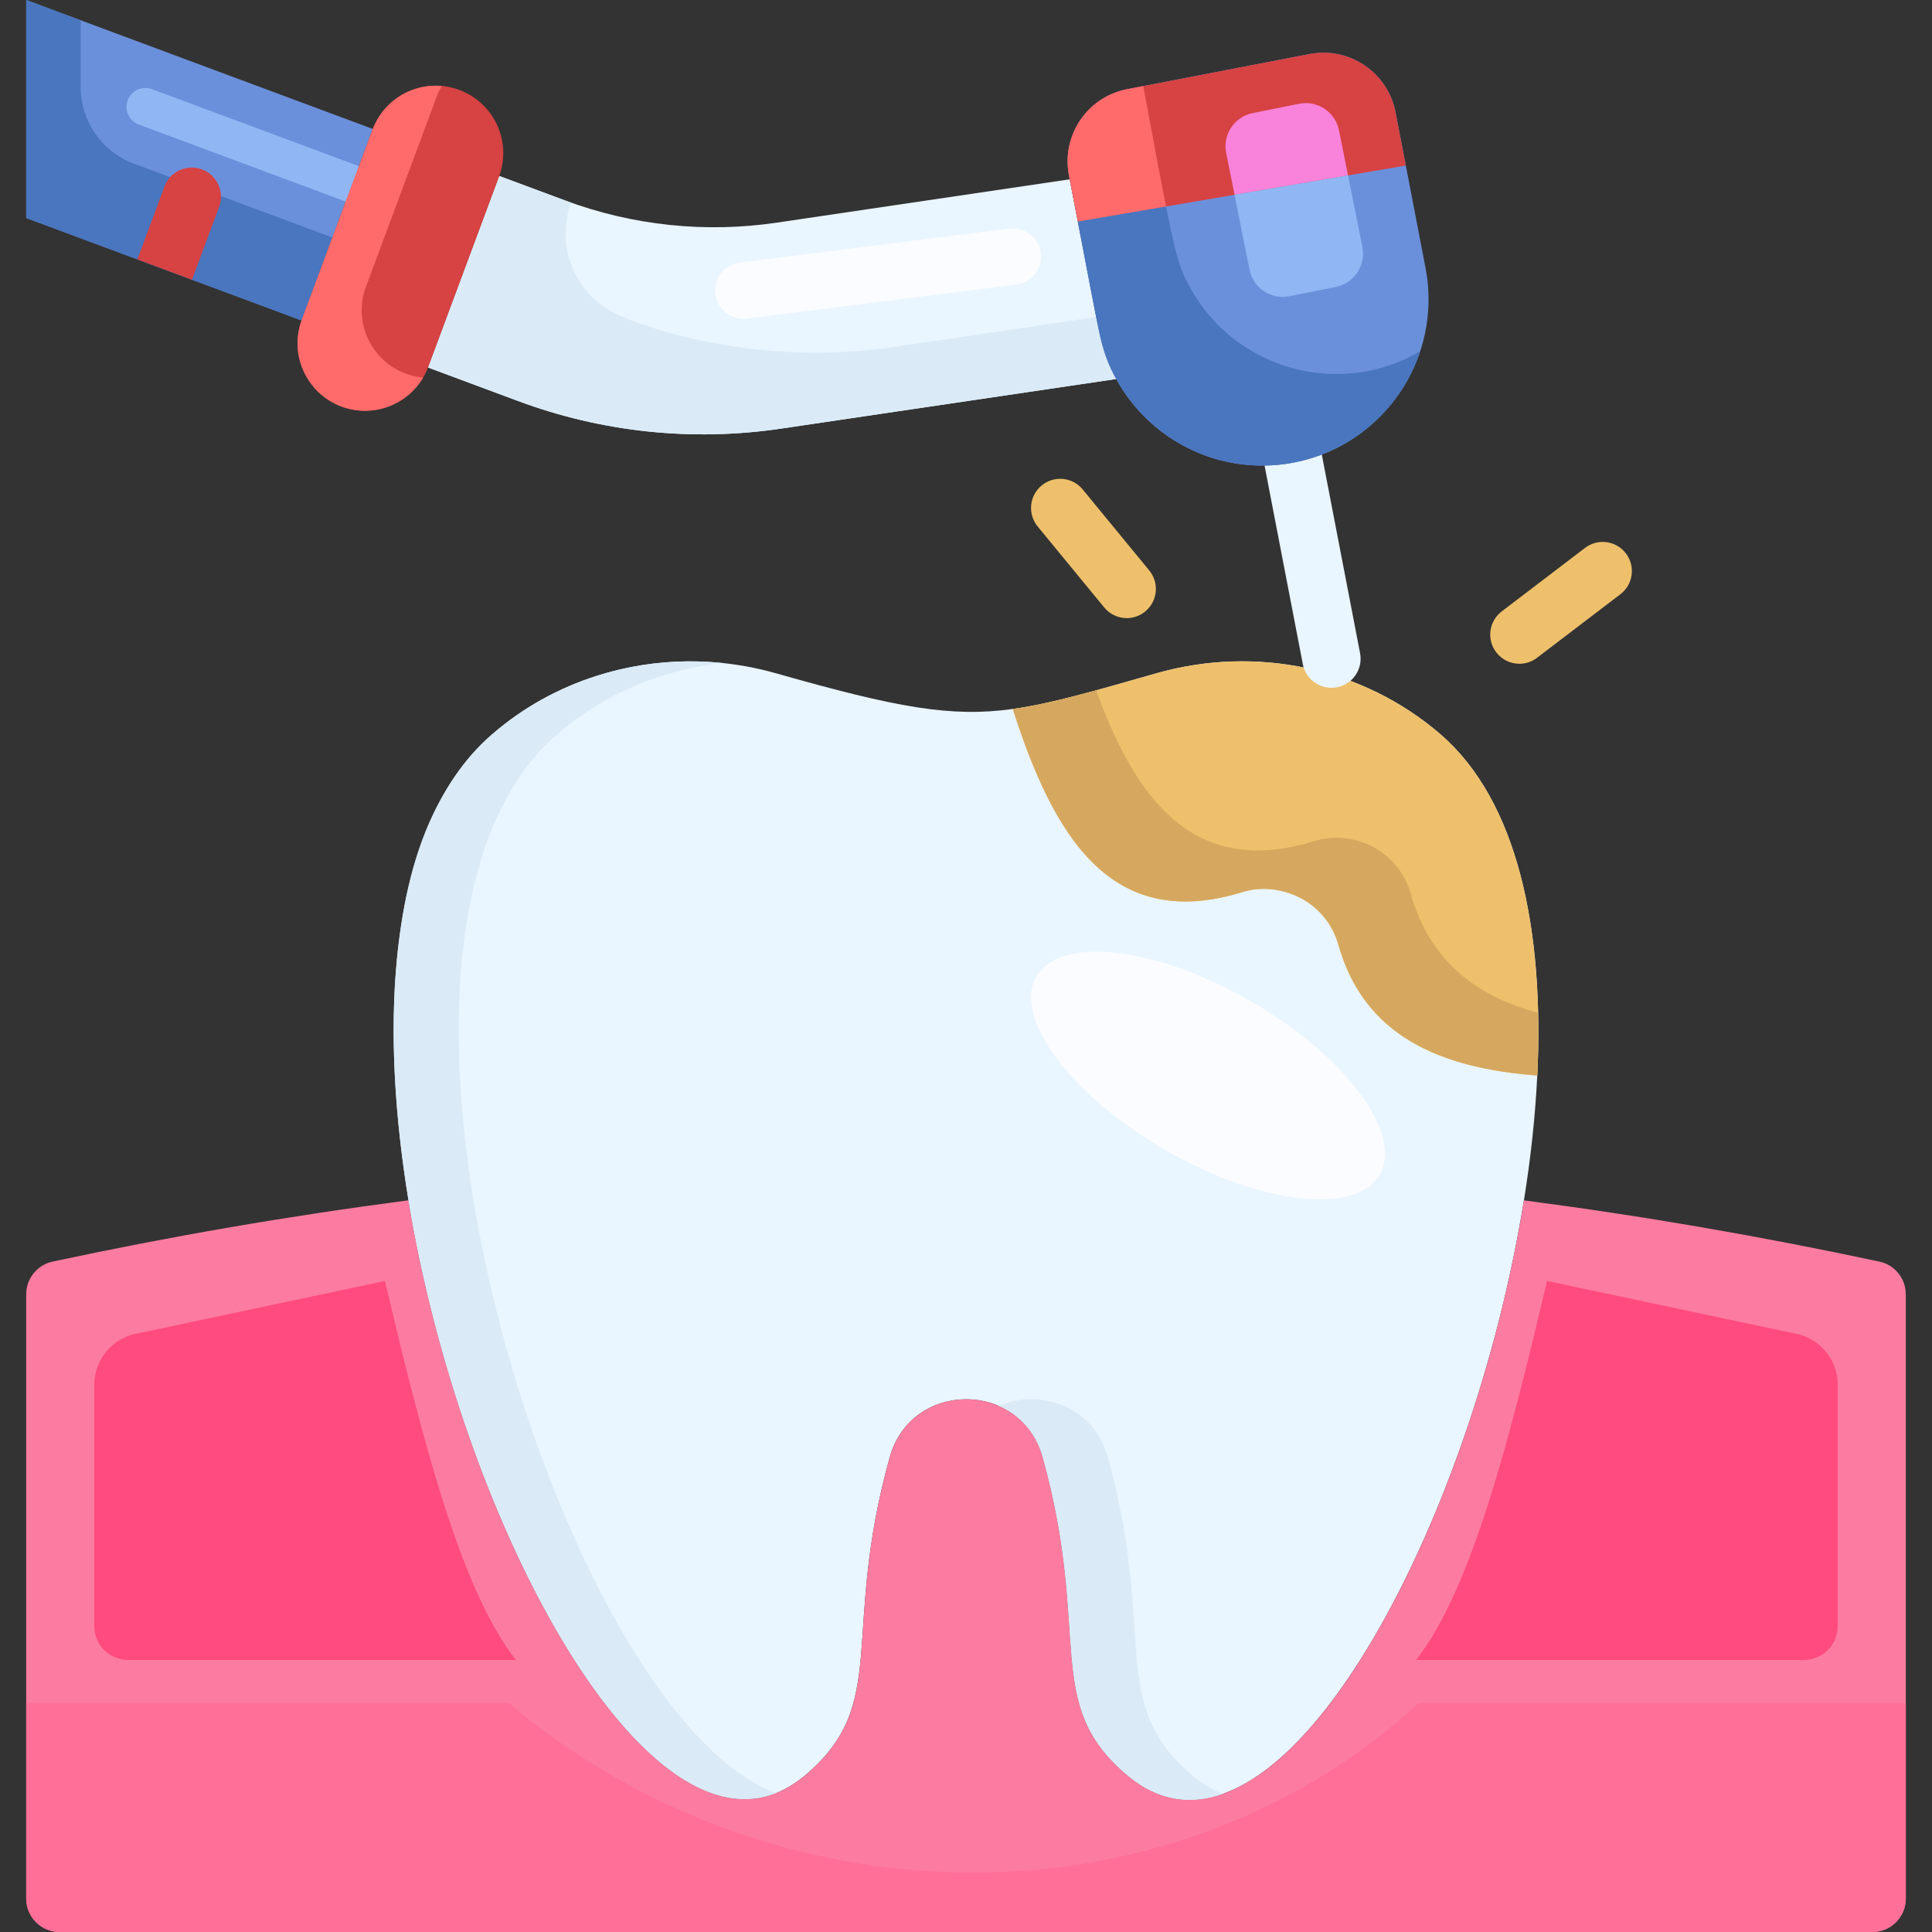 <svg width="32" height="32" viewBox="0 0 32 32" fill="none" xmlns="http://www.w3.org/2000/svg">
<rect x="0" y="0" width="32" height="32" fill="#333333" stroke="none"/>
<g clip-path="url(#clip0_686_4818)">
<path d="M25.462 17.814C25.429 18.487 25.354 19.182 25.241 19.882C25.145 20.475 25.023 21.073 24.879 21.664C23.662 26.647 20.835 31.204 18.685 29.415C17.25 28.22 18.093 27.089 17.271 24.136C16.915 22.856 15.093 22.856 14.737 24.136C13.914 27.09 14.758 28.22 13.323 29.415C11.214 31.169 8.368 26.631 7.134 21.662C6.987 21.072 6.863 20.475 6.766 19.881C6.536 18.48 6.455 17.099 6.576 15.871C6.732 14.294 7.218 12.967 8.147 12.164C8.406 11.941 8.684 11.747 8.978 11.584C10.141 10.939 11.539 10.779 12.854 11.152C14.862 11.723 15.75 11.884 16.774 11.743C17.413 11.656 18.105 11.45 19.153 11.152C20.794 10.685 22.571 11.049 23.861 12.164C25.141 13.271 25.578 15.403 25.462 17.814ZM8.269 2.915L7.089 6.087L8.581 6.642C9.972 7.16 11.47 7.317 12.938 7.099L18.488 6.277C18.354 6.033 18.256 5.765 18.201 5.477L17.718 2.97L12.871 3.687C11.687 3.863 10.476 3.736 9.354 3.318L8.269 2.915Z" fill="#E9F5FF"/>
<path d="M25.462 17.815C23.863 17.692 22.599 17.169 22.168 15.649C22.051 15.238 21.741 14.91 21.331 14.787L21.298 14.777C21.064 14.706 20.813 14.703 20.579 14.775C18.398 15.451 17.448 13.848 16.774 11.743C17.413 11.655 18.105 11.45 19.153 11.152C20.794 10.685 22.571 11.049 23.861 12.164C25.141 13.27 25.578 15.403 25.462 17.815Z" fill="#EEC06B"/>
<path d="M25.462 17.814C23.863 17.692 22.598 17.169 22.168 15.648C21.959 14.911 21.187 14.588 20.58 14.775C18.398 15.451 17.449 13.848 16.775 11.743C17.185 11.687 17.619 11.582 18.156 11.434C18.822 13.264 19.786 14.546 21.778 13.929C22.393 13.737 23.158 14.069 23.366 14.802C23.684 15.921 24.453 16.5 25.476 16.776C25.484 17.115 25.478 17.462 25.462 17.814Z" fill="#D6A85F"/>
<path d="M31.129 20.896C29.166 20.476 27.203 20.138 25.241 19.882C25.146 20.476 25.023 21.073 24.879 21.664C23.663 26.647 20.835 31.204 18.685 29.415C17.249 28.22 18.093 27.089 17.271 24.136C16.914 22.856 15.093 22.856 14.737 24.136C13.914 27.09 14.759 28.22 13.323 29.415C11.214 31.169 8.368 26.631 7.134 21.663C6.987 21.072 6.862 20.475 6.766 19.881C4.8 20.137 2.836 20.475 0.871 20.896C0.616 20.95 0.434 21.177 0.434 21.438V31.446C0.434 31.752 0.682 32 0.988 32H31.012C31.318 32 31.566 31.752 31.566 31.446V21.438C31.566 21.177 31.384 20.95 31.129 20.896Z" fill="#FB7CA0"/>
<path d="M12.857 29.698C10.812 30.512 8.279 26.272 7.134 21.662C6.987 21.072 6.862 20.475 6.766 19.881C6.536 18.48 6.455 17.099 6.576 15.871C6.762 13.984 7.353 12.486 8.978 11.584C9.885 11.082 10.934 10.873 11.976 10.982C10.949 11.089 9.99 11.502 9.225 12.165C5.283 15.568 9.298 28.427 12.857 29.698ZM18.348 24.136C18.109 23.279 17.215 22.996 16.543 23.286C16.875 23.43 17.153 23.713 17.271 24.136C18.093 27.089 17.25 28.221 18.685 29.415C19.181 29.828 19.714 29.903 20.255 29.712C20.087 29.647 19.923 29.549 19.762 29.415C18.327 28.221 19.17 27.089 18.348 24.136ZM18.201 5.477L18.157 5.251L14.795 5.749C12.235 6.129 10.264 5.227 10.326 5.251C9.564 4.967 9.176 4.119 9.46 3.356C9.393 3.334 9.38 3.328 8.269 2.915L7.089 6.087L8.581 6.642C9.972 7.16 11.47 7.317 12.938 7.099L18.488 6.278C18.354 6.033 18.256 5.765 18.201 5.477Z" fill="#DAEBF7"/>
<path d="M6.175 2.136L4.994 5.308L3.18 4.633L2.275 4.296L1.315 3.939L0.434 3.611V0L6.175 2.136ZM23.611 4.435L23.285 2.742L23.115 1.861C22.988 1.2 22.349 0.768 21.689 0.895L18.67 1.477C18.01 1.604 17.578 2.243 17.705 2.903L17.718 2.97L17.852 3.669L18.201 5.477C18.256 5.765 18.354 6.033 18.488 6.278C18.972 7.164 19.917 7.727 20.945 7.711C21.105 7.709 21.265 7.693 21.427 7.661C21.589 7.63 21.744 7.585 21.893 7.529C23.118 7.06 23.868 5.767 23.611 4.435Z" fill="#6B90DB"/>
<path d="M22.144 11.384C22.113 11.389 22.083 11.392 22.052 11.392C21.826 11.392 21.623 11.232 21.579 11.001L20.945 7.711C21.105 7.709 21.265 7.693 21.427 7.661C21.589 7.631 21.745 7.585 21.893 7.529L22.527 10.818C22.578 11.08 22.407 11.333 22.144 11.384Z" fill="#E9F5FF"/>
<path d="M23.115 1.861C22.988 1.2 22.349 0.768 21.689 0.895L18.67 1.477C18.01 1.604 17.578 2.243 17.705 2.903L17.718 2.969L17.852 3.669L23.285 2.742L23.115 1.861Z" fill="#D74242"/>
<path d="M25.166 10.994C25.02 10.994 24.877 10.929 24.782 10.804C24.62 10.592 24.661 10.289 24.873 10.127L26.253 9.075C26.465 8.913 26.768 8.954 26.93 9.166C27.092 9.378 27.051 9.681 26.839 9.842L25.458 10.895C25.371 10.962 25.268 10.994 25.166 10.994ZM18.968 10.128C19.175 9.958 19.204 9.654 19.035 9.448L17.933 8.107C17.764 7.901 17.46 7.871 17.254 8.04C17.047 8.21 17.018 8.514 17.187 8.72L18.289 10.061C18.384 10.177 18.523 10.238 18.662 10.238C18.77 10.238 18.879 10.202 18.968 10.128Z" fill="#EEC06B"/>
<path d="M19.711 4.761C19.556 4.477 19.496 4.343 19.313 3.419L17.852 3.669L17.83 3.554C18.24 5.709 18.244 5.832 18.488 6.277C18.972 7.164 19.918 7.727 20.945 7.711C21.273 7.707 21.595 7.643 21.893 7.529C22.679 7.228 23.269 6.588 23.523 5.817C22.209 6.596 20.464 6.138 19.711 4.761ZM2.217 2.711C1.688 2.514 1.336 2.008 1.336 1.442V0.336L0.434 0V3.611L1.316 3.939C2.493 4.378 1.971 4.183 4.994 5.308L5.506 3.934C3.179 3.069 3.428 3.161 2.217 2.711Z" fill="#4976BF"/>
<path d="M19.313 3.419L17.852 3.669L17.83 3.554L17.81 3.449C17.781 3.299 17.751 3.139 17.718 2.969L17.705 2.903C17.578 2.242 18.01 1.604 18.67 1.477L18.936 1.426C19.107 2.344 19.224 2.974 19.313 3.419Z" fill="#FF6B6B"/>
<path d="M31.566 28.209V31.446C31.566 31.752 31.318 32 31.012 32H0.988C0.682 32 0.434 31.752 0.434 31.446V28.209H8.429C12.752 31.858 19.308 32.043 23.501 28.209H31.566Z" fill="#FF6F98"/>
<path d="M29.879 27.494H23.455C24.378 26.32 25.01 23.809 25.625 21.217L29.727 22.087C30.138 22.159 30.438 22.517 30.438 22.934V26.935C30.438 27.244 30.188 27.494 29.879 27.494Z" fill="#FF4B7E"/>
<path d="M2.121 27.494H8.545C7.622 26.32 6.99 23.809 6.375 21.217L2.273 22.087C1.862 22.159 1.562 22.517 1.562 22.934V26.935C1.562 27.244 1.812 27.494 2.121 27.494Z" fill="#FF4B7E"/>
<path d="M3.629 3.427L3.18 4.633L2.275 4.297L2.724 3.09C2.817 2.84 3.095 2.713 3.345 2.806C3.595 2.899 3.722 3.177 3.629 3.427Z" fill="#D74242"/>
<path d="M22.328 2.905L20.448 3.226L20.309 2.534C20.247 2.23 20.445 1.934 20.749 1.873L21.517 1.719C21.821 1.657 22.117 1.855 22.178 2.159L22.328 2.905Z" fill="#F982DA"/>
<path d="M22.126 4.752L21.357 4.906C21.053 4.968 20.757 4.77 20.696 4.466L20.448 3.226L22.328 2.905L22.566 4.091C22.627 4.395 22.429 4.691 22.126 4.752Z" fill="#90B7F4"/>
<path d="M6.308 3.534C6.271 3.534 6.235 3.527 6.199 3.514L2.299 2.063C2.137 2.002 2.055 1.823 2.115 1.661C2.175 1.499 2.355 1.417 2.517 1.477L6.417 2.928C6.578 2.988 6.661 3.168 6.601 3.33C6.554 3.456 6.434 3.534 6.308 3.534Z" fill="#90B7F4"/>
<path d="M8.269 2.915L7.089 6.087C6.869 6.659 6.231 6.947 5.656 6.734C5.082 6.52 4.787 5.884 4.995 5.308L6.175 2.136C6.284 1.852 6.497 1.637 6.753 1.52C7.013 1.402 7.318 1.382 7.607 1.489C8.182 1.703 8.477 2.339 8.269 2.915Z" fill="#D74242"/>
<path d="M6.057 4.762C5.849 5.338 6.145 5.974 6.719 6.188C6.815 6.223 6.912 6.245 7.009 6.254C6.739 6.712 6.172 6.925 5.656 6.734C5.083 6.52 4.787 5.884 4.994 5.308L6.175 2.136C6.285 1.852 6.497 1.637 6.753 1.52C6.927 1.441 7.122 1.406 7.318 1.424C7.287 1.476 7.26 1.531 7.237 1.59L6.057 4.762Z" fill="#FF6B6B"/>
<path d="M22.852 19.457C23.245 18.777 22.29 17.49 20.72 16.584C19.149 15.677 17.558 15.493 17.165 16.173C16.772 16.853 17.727 18.14 19.298 19.046C20.868 19.953 22.459 20.137 22.852 19.457Z" fill="#FAFCFF"/>
<path d="M12.312 5.281C12.079 5.281 11.877 5.108 11.848 4.871C11.815 4.614 11.997 4.38 12.254 4.347L16.716 3.785C16.973 3.753 17.207 3.935 17.239 4.191C17.272 4.448 17.09 4.683 16.833 4.715L12.371 5.278C12.351 5.28 12.332 5.281 12.312 5.281Z" fill="#FAFCFF"/>
</g>
<defs>
<clipPath id="clip0_686_4818">
<rect width="32" height="32" fill="white"/>
</clipPath>
</defs>
</svg>
